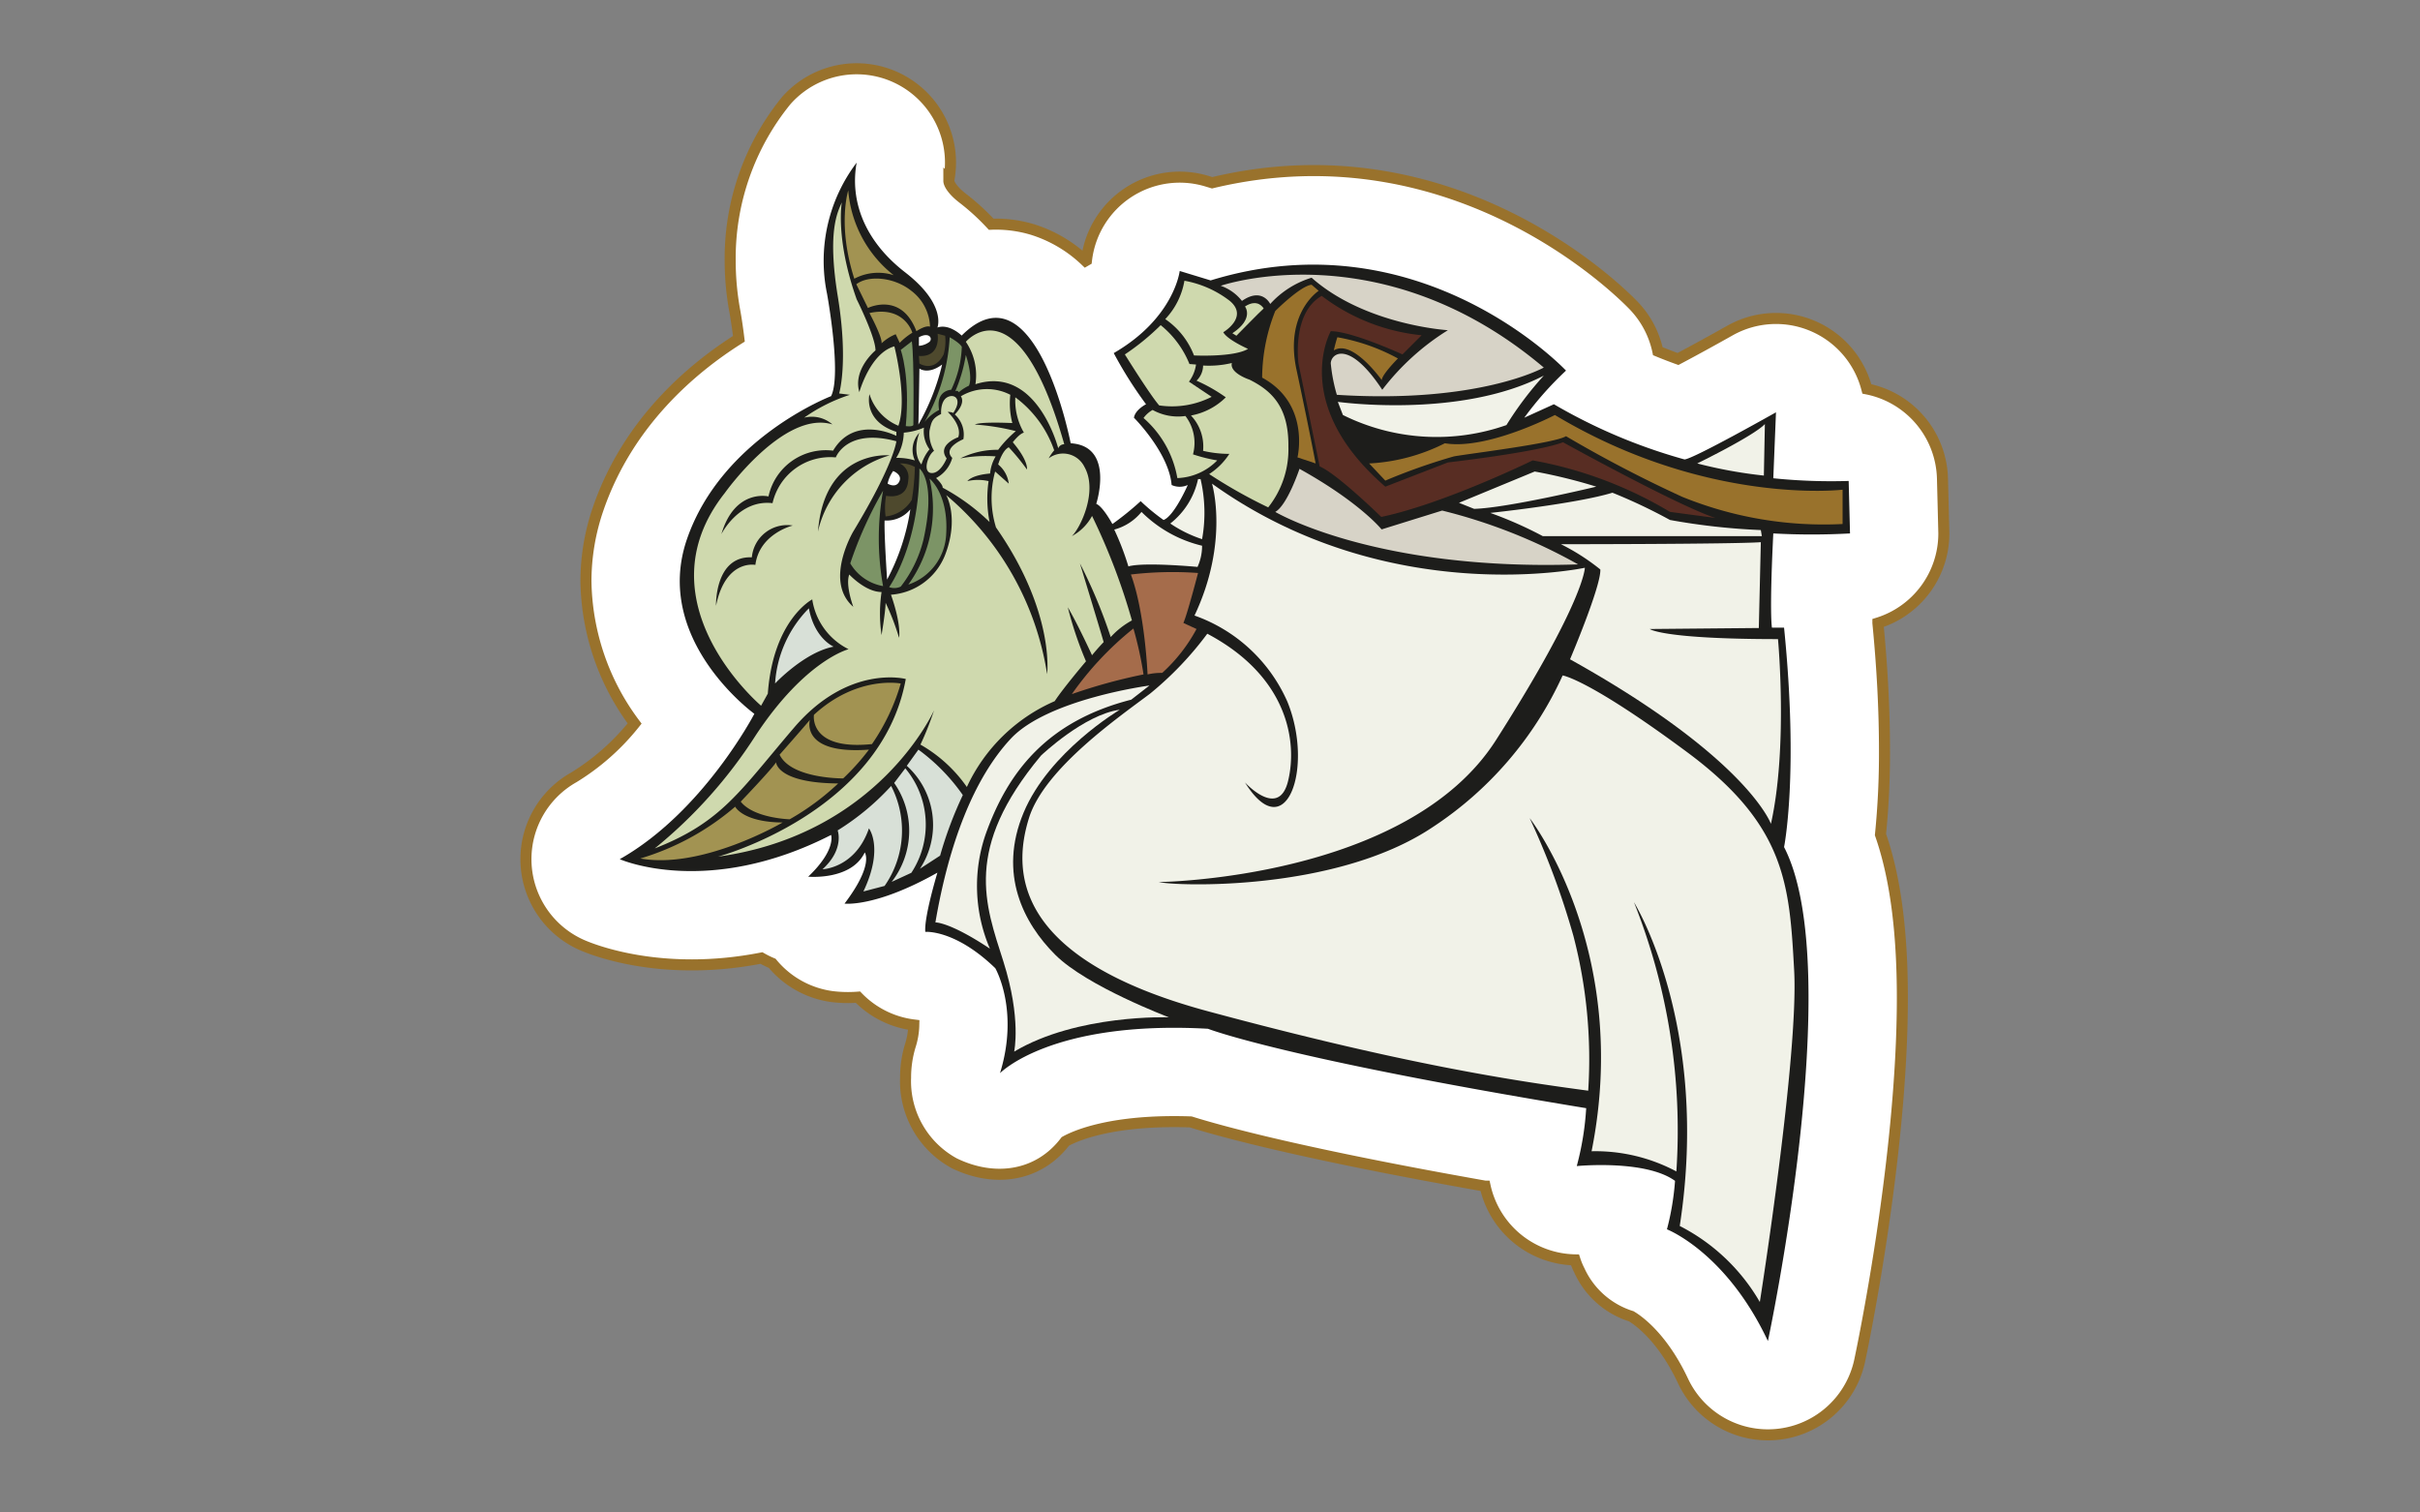 <svg xmlns="http://www.w3.org/2000/svg" viewBox="0 0 226.772 141.732"><rect x="0" y="0" width="226.772" height="141.732" fill="#808080" stroke="none"/><title>Master Yoda</title><g id="f63bae92-45e7-455a-bf02-62f61f29e3ab" data-name="Master Yoda"><g id="f92e4b73-3893-42cd-ad13-1c35f17ed049" data-name="katman 5"><path d="M73.674,9.43a23.373,23.373,0,0,0-5.249,15.042,25.879,25.879,0,0,0,.427,4.65c.102.555.26,1.558.388,2.624C64.78,34.559,58.852,39.603,56.076,47.612a20.877,20.877,0,0,0-1.169,6.85,22.759,22.759,0,0,0,4.562,13.337,21.883,21.883,0,0,1-5.715,5.056,8.793,8.793,0,0,0-4.47,7.655q0,.207.01.417a8.794,8.794,0,0,0,5.201,7.615c.92.41,7.417,3.079,16.859,1.233a8.758,8.758,0,0,0,1.005.495,8.793,8.793,0,0,0,5.644,3.123,12.277,12.277,0,0,0,2.393.05,8.793,8.793,0,0,0,5.233,2.606,6.78,6.78,0,0,1-.322,1.925,10.204,10.204,0,0,0-.447,3.001,8.753,8.753,0,0,0,4.555,8.03c3.785,1.846,7.913,1.251,10.416-2.048.966-.536,4.407-2.071,11.748-1.825,3.042.952,10.789,3.052,27.588,6.02a8.793,8.793,0,0,0,8.422,6.908,6.781,6.781,0,0,0,.414,1.001,7.957,7.957,0,0,0,4.856,4.284c.627.371,2.917,1.944,4.85,6.059a8.793,8.793,0,0,0,16.557-1.9c.163-.764,3.999-18.887,3.999-33.983,0-6.32-.673-11.368-2.05-15.313a76.314,76.314,0,0,0,.375-7.951c0-3.698-.208-7.69-.617-11.873a8.794,8.794,0,0,0,6.18-8.393c0-.076-.129-5.147-.129-5.147a8.796,8.796,0,0,0-7.086-8.4,8.793,8.793,0,0,0-12.836-5.465c-1.572.887-3.417,1.898-4.86,2.662-.57-.205-1.208-.448-1.891-.73a8.801,8.801,0,0,0-2.194-4.204c-.684-.727-16.417-17.121-39.569-11.58l-.478-.145a8.792,8.792,0,0,0-11.298,7.413l-.086.05A12.67,12.67,0,0,0,96.751,21.508a11.834,11.834,0,0,0-3.869-.495,21.542,21.542,0,0,0-2.683-2.448c-.888-.687-1.285-1.312-1.285-1.627a.733.733,0,0,1,.013-.127,8.793,8.793,0,0,0-15.252-7.382Z" style="fill:#fff;stroke:#99722c;stroke-miterlimit:10;stroke-width:1.034px"/></g><path d="M93.708,100.566s4.793-4.982,19.487-4.162c0,0,7.063,2.775,35.443,7.442a27.002,27.002,0,0,1-.883,5.424s6.433-.63,9.208,1.387a24.794,24.794,0,0,1-.757,4.541s5.55,2.144,9.46,10.469c0,0,7.442-34.812,1.514-46.29,0,0,1.387-6.811,0-20.56h-1.135s-.252-1.261.126-8.829a66.374,66.374,0,0,0,7.189,0l-.126-4.919a53.247,53.247,0,0,1-7.063-.252l.252-6.18s-7.82,4.415-8.577,4.415a51.469,51.469,0,0,1-12.234-5.171l-2.775,1.261a31.229,31.229,0,0,1,3.91-4.414s-13.622-14.505-33.299-8.451l-2.901-.883s-.505,4.414-6.181,7.694a37.961,37.961,0,0,0,3.027,4.793s-1.009.504-1.135,1.261c0,0,3.28,3.28,3.532,6.307a1.827,1.827,0,0,0,1.513,0s-1.261,2.901-2.27,3.279a19.246,19.246,0,0,1-2.144-1.766,27.988,27.988,0,0,1-2.649,2.144s-.883-1.64-1.513-1.892c0,0,1.766-5.424-2.396-5.676,0,0-3.279-17.028-10.216-10.091,0,0-1.135-1.135-2.271-.757,0,0,.883-2.144-3.027-5.171-3.91-3.027-5.171-6.811-4.541-10.279a15.235,15.235,0,0,0-2.775,12.297s1.387,7.568.378,9.586c0,0-10.217,3.91-13.496,13.37-3.279,9.46,6.306,16.397,6.306,16.397S65.896,76.097,58.076,80.512c0,0,8.199,3.658,19.803-2.27,0,0,.504,1.387-2.144,3.91,0,0,4.036.378,5.297-2.27,0,0,.883,1.135-1.892,4.793,0,0,2.901.378,8.703-2.901,0,0-1.261,4.162-1.135,5.55,0,0,2.775-.252,6.559,3.405,0,0,2.27,3.91.441,9.838Z" style="fill:#1d1d1b"/><path d="M61.356,79.503a44.57,44.57,0,0,0,9.46-10.595c4.667-7.063,8.703-8.072,8.703-8.072a6.249,6.249,0,0,1-3.406-4.667s-3.658,1.892-4.162,8.829l-.631,1.135S59.842,56.42,67.914,46.204c0,0,5.55-7.821,10.09-6.433a2.949,2.949,0,0,0-2.649-.631,15.813,15.813,0,0,1,4.289-2.144l-1.009-.126s.883-2.901-.126-9.081c-1.009-6.181,0-7.947.378-8.829,0,0-.63,3.405,1.388,9.082,0,0,1.766,3.532,1.766,4.793,0,0-2.144,1.765-1.513,3.91,0,0,1.009-3.658,3.28-4.289,0,0,1.261,4.919.378,7.442a4.746,4.746,0,0,1-2.712-2.964s-.631,2.522,2.523,3.532v.378s-3.91-2.018-5.929,1.387a5.495,5.495,0,0,0-6.054,4.289s-3.153-.757-4.415,3.532c0,0,1.64-3.279,4.793-2.901a5.542,5.542,0,0,1,5.928-4.288s1.009-2.775,5.676-1.513c0,0-.189,2.081-4.036,8.451,0,0-2.775,4.667,0,7.063,0,0-.757-2.018-.378-3.027,0,0,1.513,1.64,3.027,1.64a13.787,13.787,0,0,0,0,4.036s.378-2.27.378-3.027a22.527,22.527,0,0,1,1.261,3.28s.252-1.135-.757-4.036A5.901,5.901,0,0,0,88.537,52.069c1.387-3.532.126-5.676.126-5.676a27.439,27.439,0,0,1,9.46,16.775s.757-5.802-4.793-13.748a9.396,9.396,0,0,1-.079-5.234L94.528,45.321a2.754,2.754,0,0,0-.993-1.797s.378-1.325.993-1.609a20.117,20.117,0,0,1,1.703,2.081s.189-.757-1.325-2.554c0,0,.615-.804,1.041-.899a6.003,6.003,0,0,1-.804-3.311,10.429,10.429,0,0,1,3.642,4.966,4.808,4.808,0,0,0-.52.757,2.232,2.232,0,0,1,3.358.804c1.277,2.27-.378,5.723-1.182,6.48a4.629,4.629,0,0,0,1.892-1.892,59.551,59.551,0,0,1,3.737,9.791A7.597,7.597,0,0,0,104.082,59.7a48.042,48.042,0,0,0-2.885-6.906s2.176,7.142,2.223,7.379c0,0-.473.473-1.088,1.229,0,0-1.372-2.98-2.27-4.493a34.175,34.175,0,0,0,1.703,5.061s-2.129,2.507-2.932,3.736A16.183,16.183,0,0,0,90.602,73.748a13.351,13.351,0,0,0-4.351-3.973,27.37,27.37,0,0,0,1.277-3.216s-5.156,11.636-20.244,13.717c0,0,15.325-4.115,17.595-16.649,0,0-5.345-1.419-10.453,4.541-5.108,5.96-6.749,8.86-13.07,11.336Z" style="fill:#cfd9ae"/><path d="M88.332,45.699a19.72,19.72,0,0,1,4.399,3.216,11.47,11.47,0,0,1-.094-3.831,4.484,4.484,0,0,0-1.987,0s.378-.567,2.129-.71a3.782,3.782,0,0,1,.521-1.608,12.962,12.962,0,0,0-3.311.189,7.741,7.741,0,0,1,3.548-.804,10.291,10.291,0,0,1,1.656-1.75,21.219,21.219,0,0,0-3.831-.615s.236-.284,3.5-.142a7.44,7.44,0,0,1-.189-2.649,4.759,4.759,0,0,0-4.635.142s.52.568-.567,1.703a2.519,2.519,0,0,1,.804,2.317s-1.987.804-1.041,1.75A3.06,3.06,0,0,1,87.717,44.801s.662.615.615.899Z" style="fill:#cfd9ae"/><path d="M88.71,42.956s-.568,1.419-1.419,1.372-.378-1.655.237-2.081a3.143,3.143,0,0,1-.426-1.892c.189-.851.236-1.135,1.088-1.561,0,0-.095-1.182.568-1.561.662-.378,1.466.142.568,1.466a1.015,1.015,0,0,0-.52-.095s1.372,1.23.993,2.365c0,0-2.034.71-1.088,1.987Z" style="fill:#cfd9ae"/><path d="M91.406,36.003a5.568,5.568,0,0,0-.899-3.973s4.872-5.77,9.223,9.602a.602.602,0,0,0-.567.378s-1.987-7.852-7.757-6.006Z" style="fill:#cfd9ae"/><path d="M86.345,43.524a4.076,4.076,0,0,1,.757-1.419,2.87,2.87,0,0,1-.52-2.034,6.069,6.069,0,0,1-1.892.473,4.59,4.59,0,0,1-.71,2.365,5.499,5.499,0,0,1,1.75.237,2.359,2.359,0,0,1,.426-2.601s-.757,1.845.189,2.98Z" style="fill:#cfd9ae"/><path d="M86.629,39.551a17.846,17.846,0,0,0,2.365-7.946s.946.52,1.135.898a10.193,10.193,0,0,1-.993,4.02s-1.466.047-1.135,1.892a4.218,4.218,0,0,0-1.372,1.135Z" style="fill:#7c9466"/><path d="M89.514,36.666a.218.218,0,0,1,.331.095,3.832,3.832,0,0,1,.946-.615s.426-.662-.284-2.885a14.287,14.287,0,0,1-.993,3.406Z" style="fill:#7c9466"/><path d="M86.061,39.787s.047-1.892.095-5.25c0,0,.804.615,2.129-.379a21.325,21.325,0,0,1-2.223,5.629Z" style="fill:#fff"/><path d="M86.156,34.064s1.372.899,2.27-.851a4.604,4.604,0,0,0,.142-1.75l-.71-.189s.378,2.223-1.75,2.081l.047.71Z" style="fill:#4e492d"/><path d="M86.109,32.408a1.832,1.832,0,0,0,.993-.378c.331-.331-.047-.946-.993-.426v.804Z" style="fill:#fff"/><path d="M85.589,39.835s.094-6.007-.142-7.852l-1.041.804s.899,2.412.473,7.142c0,0,.568.095.71-.094Z" style="fill:#7c9466"/><path d="M82.609,32.172a4.238,4.238,0,0,1,1.324-.852l.378.805a5.875,5.875,0,0,1,1.182-.946s-.71-2.554-4.02-1.845c0,0,1.23,2.271,1.135,2.838Z" style="fill:#a29352"/><path d="M81.332,28.861s3.122-1.561,4.541,2.176c0,0,.828-.576,1.277-.426a4.408,4.408,0,0,0-1.75-3.358c-1.656-1.325-4.068-1.466-5.156-.615l1.088,2.223Z" style="fill:#a29352"/><path d="M80.055,26.118a4.781,4.781,0,0,1,3.689-.331A11.249,11.249,0,0,1,79.487,17.84s-1.041,3.264.568,8.277Z" style="fill:#a29352"/><path d="M76.649,49.814a9.6,9.6,0,0,1,6.717-7.142s-6.102-.615-6.717,7.142Z" style="fill:#1d1d1b"/><path d="M74.284,49.247s-3.122.757-3.5,3.689c0,0-2.791-.568-3.689,3.831,0,0-.142-4.683,3.358-4.541a3.325,3.325,0,0,1,3.831-2.98Z" style="fill:#1d1d1b"/><path d="M72.629,64.051s2.743-2.932,5.487-3.453c0,0-1.797-.757-2.317-3.595a10.988,10.988,0,0,0-3.169,7.048Z" style="fill:#d8e0d7"/><path d="M79.676,52.794a4.455,4.455,0,0,0,3.075,2.128,25.122,25.122,0,0,1,0-8.94,37.181,37.181,0,0,0-3.075,6.811Z" style="fill:#7c9466"/><path d="M83.318,55.017s2.838-3.926,2.838-11.115c0,0,1.608,1.135.378,6.669a11.675,11.675,0,0,1-2.128,4.399,1.401,1.401,0,0,1-1.088.047Z" style="fill:#7c9466"/><path d="M85.116,54.781a12.195,12.195,0,0,0,1.987-9.933s1.797,1.419,1.561,5.203a5.222,5.222,0,0,1-3.547,4.73Z" style="fill:#7c9466"/><path d="M83.129,54.308s-.284-4.162-.236-5.534a2.886,2.886,0,0,0,2.412-1.041A20.585,20.585,0,0,1,83.129,54.308Z" style="fill:#fff"/><path d="M82.987,48.396a6.375,6.375,0,0,1,.047-1.939s1.987.473,2.081-1.514a1.409,1.409,0,0,0-.804-1.513,2.621,2.621,0,0,1,1.419.331,22.378,22.378,0,0,1-.284,3.074,3.251,3.251,0,0,1-2.46,1.561Z" style="fill:#4e492d"/><path d="M83.176,45.321s.757.473,1.088-.189c.331-.662-.568-.993-.568-.993a3.114,3.114,0,0,0-.52,1.183Z" style="fill:#fff"/><path d="M105.738,53.078a25.178,25.178,0,0,0-1.325-3.453,4.915,4.915,0,0,0,2.554-1.655,11.959,11.959,0,0,0,5.676,3.169,4.736,4.736,0,0,1-.426,1.986s-5.014-.473-6.48-.047Z" style="fill:#f1f2e8"/><path d="M109.664,49.058a11.944,11.944,0,0,0,2.98,1.466,13.938,13.938,0,0,0-.142-5.629h-.236a7.213,7.213,0,0,1-2.601,4.163Z" style="fill:#f1f2e8"/><path d="M107.535,63.2s-.236-5.77-1.561-9.365a33.476,33.476,0,0,1,6.291-.142s-.993,3.831-1.372,4.682l1.23.568a15.394,15.394,0,0,1-3.216,4.115,5.545,5.545,0,0,0-1.372.142Z" style="fill:#a56c4b"/><path d="M100.44,65.045a51.084,51.084,0,0,1,6.716-1.845,34.153,34.153,0,0,0-.946-4.304,29.617,29.617,0,0,0-5.77,6.149Z" style="fill:#a56c4b"/><path d="M78.494,77.815s.662,1.75-1.419,3.642c0,0,3.074-.095,4.352-3.831,0,0,1.419,1.845-.521,5.912l1.987-.52a9.082,9.082,0,0,0,.615-9.365,23.759,23.759,0,0,1-5.014,4.162Z" style="fill:#d8e0d7"/><path d="M83.555,82.64a7.817,7.817,0,0,0,.236-9.27l1.041-1.372a8.215,8.215,0,0,1,.568,9.791l-1.845.851Z" style="fill:#d8e0d7"/><path d="M86.203,81.41l1.892-1.23A36.529,36.529,0,0,1,90.224,74.505a18.093,18.093,0,0,0-4.163-4.257l-1.088,1.514a7.464,7.464,0,0,1,1.23,9.649Z" style="fill:#d8e0d7"/><path d="M76.271,66.984s-.52,3.358,5.44,2.743a19.647,19.647,0,0,0,2.696-5.676s-4.068-.804-8.136,2.933Z" style="fill:#a29352"/><path d="M73.054,70.721S75.514,67.93,75.892,67.457c0,0-.946,3.264,5.534,2.79a21.676,21.676,0,0,1-2.412,2.696s-4.872.047-5.959-2.223Z" style="fill:#a29352"/><path d="M72.723,71.43s.047,1.939,5.818,1.987a23.454,23.454,0,0,1-4.541,3.358s-3.358-.094-4.588-1.655c0,0,3.027-3.169,3.311-3.689Z" style="fill:#a29352"/><path d="M60,80.448a24.269,24.269,0,0,0,8.892-4.856s.694,1.451,4.446,1.482c0,0-7.505,4.415-13.338,3.374Z" style="fill:#a29352"/><path d="M106.006,65.565l1.703-1.325S98.186,65.502,94.717,69.223c-3.469,3.721-5.802,9.838-7.063,17.217,0,0,1.324-.063,5.108,2.459a14.89,14.89,0,0,1-.378-10.784c2.081-5.802,5.739-10.532,13.622-12.55Z" style="fill:#f1f2e8"/><path d="M95.033,98.548s.694-3.09-1.009-8.451c-1.703-5.361-3.784-10.532,3.531-19.298,0,0,4.036-3.847,7.379-4.289,0,0-6.622,3.91-9.018,9.649-2.397,5.739,0,10.343,2.964,13.307,2.964,2.964,10.658,5.865,10.658,5.865s-8.577-.315-14.505,3.216Z" style="fill:#f1f2e8"/><path d="M116.664,73.322s3.153,3.469,4.036-.126c.883-3.595.063-9.775-7.568-13.811a31.231,31.231,0,0,1-5.36,5.613c-2.838,2.144-9.901,7-11.352,11.667-1.45,4.667-1.833,13.083,16.775,18.1,18.478,4.982,28.569,6.496,35.632,7.441A45.728,45.728,0,0,0,147.44,87.701a73.158,73.158,0,0,0-4.099-11.036s9.586,12.298,5.802,31.217a16.131,16.131,0,0,1,7.946,1.892,57.778,57.778,0,0,0-3.973-25.226s7.189,11.541,4.288,30.335a18.269,18.269,0,0,1,7.505,7.126s3.658-23.082,3.216-31.091c-.441-8.009-.757-13.559-10.027-20.433-9.271-6.874-11.667-7.189-11.667-7.189A33.662,33.662,0,0,1,134.196,77.548c-9.081,6.054-24.091,5.486-25.604,5.108,0,0,23.271-.252,31.596-13.307,8.325-13.054,8.325-16.145,8.325-16.145S130.097,57.178,113.574,45.321c0,0,1.64,5.423-1.64,12.361a14.943,14.943,0,0,1,8.703,8.072c2.522,6.18-.126,13.748-3.973,7.568Z" style="fill:#f1f2e8"/><path d="M119.502,47.97s9.333,5.55,28.379,4.919a50.944,50.944,0,0,0-12.739-5.045l-5.676,1.766s-2.018-2.523-7.694-5.676c0,0-1.135,3.406-2.27,4.036Z" style="fill:#d7d3c7"/><path d="M110.326,44.801a5.502,5.502,0,0,0,3.736-1.656,15.49,15.49,0,0,1-2.27-.568,4.146,4.146,0,0,0-.709-3.595,4.907,4.907,0,0,1-3.075-.567,2.644,2.644,0,0,0-.851.757,9.632,9.632,0,0,1,3.169,5.629Z" style="fill:#cfd9ae"/><path d="M108.623,37.99a8.183,8.183,0,0,0,4.919-.804l-2.128-1.419a3.494,3.494,0,0,0,.662-1.608l-.615-.047a9.031,9.031,0,0,0-2.696-3.642,22.214,22.214,0,0,1-3.358,2.743s2.318,3.737,3.216,4.777Z" style="fill:#cfd9ae"/><path d="M109.191,29.902a7.305,7.305,0,0,1,2.696,3.406s3.737.189,5.061-.615c0,0-1.939-.851-2.317-1.561,0,0,2.412-1.419.615-2.932a9.77,9.77,0,0,0-4.257-1.892,6.894,6.894,0,0,1-1.797,3.595Z" style="fill:#cfd9ae"/><path d="M115.482,31.226l.378.236s2.223-2.27,2.554-2.554c0,0-.52-.993-1.75-.189,0,0,.899,1.135-1.182,2.507Z" style="fill:#cfd9ae"/><path d="M112.123,35.672a15.299,15.299,0,0,1,2.743,1.561,6.219,6.219,0,0,1-3.263,1.703,4.238,4.238,0,0,1,1.135,3.311,10.679,10.679,0,0,0,2.46.284,6.215,6.215,0,0,1-1.892,1.892,46.68,46.68,0,0,0,5.534,3.122,8.722,8.722,0,0,0,1.892-5.676c.047-3.737-1.561-5.25-3.642-6.291,0,0-1.892-.615-1.655-1.561a9.251,9.251,0,0,1-2.696.236,1.994,1.994,0,0,1-.615,1.419Z" style="fill:#cfd9ae"/><path d="M116.38,28.199a4.354,4.354,0,0,0-1.987-1.419s15.041-5.203,30.272,7.663c0,0-6.054,3.405-19.393,2.554a15.675,15.675,0,0,1-.568-2.932c0-.946,1.703-2.27,4.825,2.46a23.016,23.016,0,0,1,6.149-5.582s-7.757-.473-12.771-4.919a8.642,8.642,0,0,0-3.878,2.46s-.757-1.608-2.649-.284Z" style="fill:#d7d3c7"/><path d="M125.84,38.888,125.367,37.659s11.446,1.608,19.298-2.46a31.619,31.619,0,0,0-3.501,4.635,19.747,19.747,0,0,1-15.325-.946Z" style="fill:#f1f2e8"/><path d="M121.583,42.861s1.23-5.014-3.311-7.473a17.116,17.116,0,0,1,1.23-6.244s2.365-2.365,3.405-2.46l.662.568s-3.216,2.081-2.081,7.378c1.135,5.298,1.797,8.798,1.797,8.798l-1.703-.568Z" style="fill:#99722c"/><path d="M123.664,43.713l-1.986-9.649s-.662-4.73,2.176-6.338a18.462,18.462,0,0,0,9.365,3.689l-1.797,1.797s-4.73-2.176-6.717-2.176c0,0-3.878,6.811,5.109,14.568l5.865-2.271s8.325-.946,10.784-1.892c0,0,10.784,5.96,14.284,7.095l-4.257-.568a38.097,38.097,0,0,0-12.865-4.825s-8.325,4.068-14.19,5.298c0,0-4.162-4.068-5.771-4.73Z" style="fill:#582d23"/><path d="M128.299,43.429l1.514,1.608a56.192,56.192,0,0,1,6.432-2.27c1.608-.284,9.46-1.23,10.5-1.892a120.882,120.882,0,0,0,10.879,5.676,35.228,35.228,0,0,0,15.041,2.554V45.889s-12.771,1.514-26.96-7c0,0-6.338,3.311-10.311,2.649a17.686,17.686,0,0,1-7.095,1.892Z" style="fill:#99722c"/><path d="M136.719,47.118l7.095-2.933a49.564,49.564,0,0,1,5.771,1.419s-8.23,1.986-11.447,2.081l-1.419-.568Z" style="fill:#f1f2e8"/><path d="M139.651,48.064s8.041-.851,11.446-1.892a49.823,49.823,0,0,1,5.392,2.554,61.956,61.956,0,0,0,8.514.946l.095.568H144.57a36.968,36.968,0,0,0-4.919-2.176Z" style="fill:#f1f2e8"/><path d="M159.044,43.429s5.297-2.586,6.338-3.689l-.095,4.825a42.756,42.756,0,0,1-6.243-1.136Z" style="fill:#f1f2e8"/><path d="M146.273,50.997s15.987,0,18.73-.189l-.189,8.041-10.217.095s1.135.946,12.014.946c0,0,.946,10.122-.662,17.311,0,0-2.176-6.149-18.825-15.419,0,0,2.933-6.905,2.838-8.419A20.519,20.519,0,0,0,146.273,50.997Z" style="fill:#f1f2e8"/><path d="M124.989,32.834a12.614,12.614,0,0,1,.331-1.23,18.425,18.425,0,0,1,5.676,1.987s-1.513,1.513-1.513,2.034c0,0-2.743-3.879-4.493-2.791Z" style="fill:#99722c"/></g></svg>